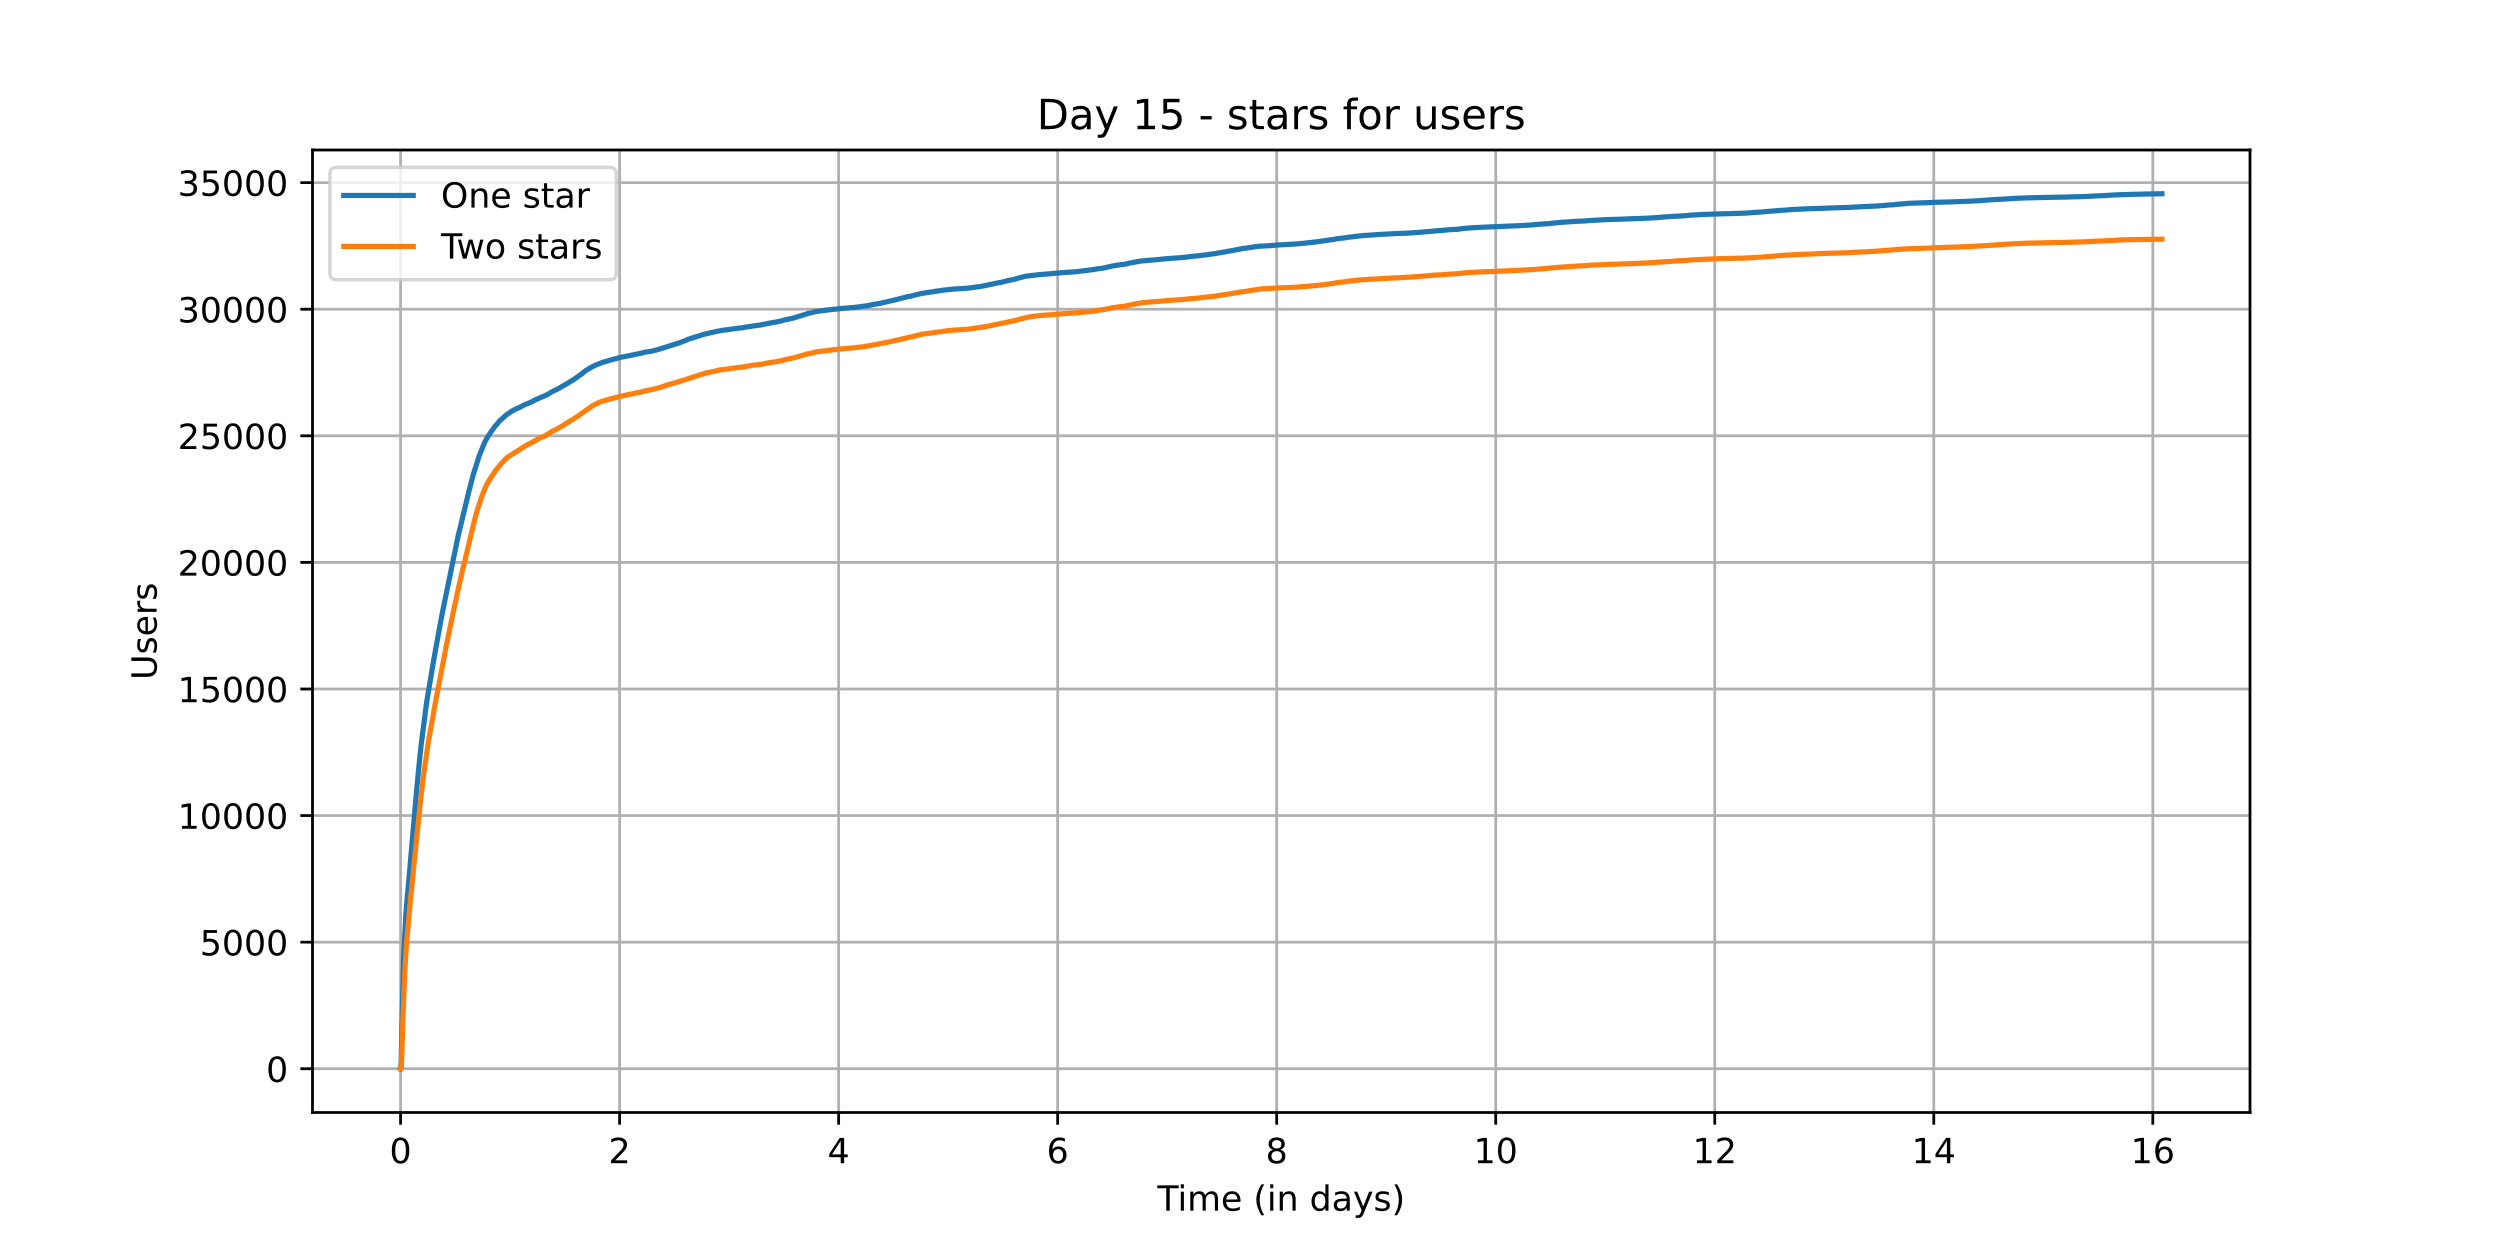 <?xml version="1.0" encoding="utf-8" standalone="no"?>
<!DOCTYPE svg PUBLIC "-//W3C//DTD SVG 1.1//EN"
  "http://www.w3.org/Graphics/SVG/1.1/DTD/svg11.dtd">
<!-- Created with matplotlib (https://matplotlib.org/) -->
<svg height="360pt" version="1.1" viewBox="0 0 720 360" width="720pt" xmlns="http://www.w3.org/2000/svg" xmlns:xlink="http://www.w3.org/1999/xlink">
 <defs>
  <style type="text/css">*{stroke-linecap:butt;stroke-linejoin:round;}</style>
 </defs>
 <g id="figure_1">
  <g id="patch_1">
   <path d="M 0 360 
L 720 360 
L 720 0 
L 0 0 
z
" style="fill:#ffffff;"/>
  </g>
  <g id="axes_1">
   <g id="patch_2">
    <path d="M 90 320.4 
L 648 320.4 
L 648 43.2 
L 90 43.2 
z
" style="fill:#ffffff;"/>
   </g>
   <g id="matplotlib.axis_1">
    <g id="xtick_1">
     <g id="line2d_1">
      <path clip-path="url(#pa267a699c6)" d="M 115.364 320.4 
L 115.364 43.2 
" style="fill:none;stroke:#b0b0b0;stroke-linecap:square;stroke-width:0.8;"/>
     </g>
     <g id="line2d_2">
      <defs>
       <path d="M 0 0 
L 0 3.5 
" id="m56344d5c5c" style="stroke:#000000;stroke-width:0.8;"/>
      </defs>
      <g>
       <use style="stroke:#000000;stroke-width:0.8;" x="115.364" xlink:href="#m56344d5c5c" y="320.4"/>
      </g>
     </g>
     <g id="text_1">
      <!-- 0 -->
      <g transform="translate(112.182 334.998)scale(0.1 -0.1)">
       <defs>
        <path d="M 31.781 66.406 
Q 24.172 66.406 20.328 58.906 
Q 16.5 51.422 16.5 36.375 
Q 16.5 21.391 20.328 13.891 
Q 24.172 6.391 31.781 6.391 
Q 39.453 6.391 43.281 13.891 
Q 47.125 21.391 47.125 36.375 
Q 47.125 51.422 43.281 58.906 
Q 39.453 66.406 31.781 66.406 
z
M 31.781 74.219 
Q 44.047 74.219 50.516 64.516 
Q 56.984 54.828 56.984 36.375 
Q 56.984 17.969 50.516 8.266 
Q 44.047 -1.422 31.781 -1.422 
Q 19.531 -1.422 13.062 8.266 
Q 6.594 17.969 6.594 36.375 
Q 6.594 54.828 13.062 64.516 
Q 19.531 74.219 31.781 74.219 
z
" id="DejaVuSans-48"/>
       </defs>
       <use xlink:href="#DejaVuSans-48"/>
      </g>
     </g>
    </g>
    <g id="xtick_2">
     <g id="line2d_3">
      <path clip-path="url(#pa267a699c6)" d="M 178.445 320.4 
L 178.445 43.2 
" style="fill:none;stroke:#b0b0b0;stroke-linecap:square;stroke-width:0.8;"/>
     </g>
     <g id="line2d_4">
      <g>
       <use style="stroke:#000000;stroke-width:0.8;" x="178.445" xlink:href="#m56344d5c5c" y="320.4"/>
      </g>
     </g>
     <g id="text_2">
      <!-- 2 -->
      <g transform="translate(175.263 334.998)scale(0.1 -0.1)">
       <defs>
        <path d="M 19.188 8.297 
L 53.609 8.297 
L 53.609 0 
L 7.328 0 
L 7.328 8.297 
Q 12.938 14.109 22.625 23.891 
Q 32.328 33.688 34.812 36.531 
Q 39.547 41.844 41.422 45.531 
Q 43.312 49.219 43.312 52.781 
Q 43.312 58.594 39.234 62.25 
Q 35.156 65.922 28.609 65.922 
Q 23.969 65.922 18.812 64.312 
Q 13.672 62.703 7.812 59.422 
L 7.812 69.391 
Q 13.766 71.781 18.938 73 
Q 24.125 74.219 28.422 74.219 
Q 39.75 74.219 46.484 68.547 
Q 53.219 62.891 53.219 53.422 
Q 53.219 48.922 51.531 44.891 
Q 49.859 40.875 45.406 35.406 
Q 44.188 33.984 37.641 27.219 
Q 31.109 20.453 19.188 8.297 
z
" id="DejaVuSans-50"/>
       </defs>
       <use xlink:href="#DejaVuSans-50"/>
      </g>
     </g>
    </g>
    <g id="xtick_3">
     <g id="line2d_5">
      <path clip-path="url(#pa267a699c6)" d="M 241.526 320.4 
L 241.526 43.2 
" style="fill:none;stroke:#b0b0b0;stroke-linecap:square;stroke-width:0.8;"/>
     </g>
     <g id="line2d_6">
      <g>
       <use style="stroke:#000000;stroke-width:0.8;" x="241.526" xlink:href="#m56344d5c5c" y="320.4"/>
      </g>
     </g>
     <g id="text_3">
      <!-- 4 -->
      <g transform="translate(238.344 334.998)scale(0.1 -0.1)">
       <defs>
        <path d="M 37.797 64.312 
L 12.891 25.391 
L 37.797 25.391 
z
M 35.203 72.906 
L 47.609 72.906 
L 47.609 25.391 
L 58.016 25.391 
L 58.016 17.188 
L 47.609 17.188 
L 47.609 0 
L 37.797 0 
L 37.797 17.188 
L 4.891 17.188 
L 4.891 26.703 
z
" id="DejaVuSans-52"/>
       </defs>
       <use xlink:href="#DejaVuSans-52"/>
      </g>
     </g>
    </g>
    <g id="xtick_4">
     <g id="line2d_7">
      <path clip-path="url(#pa267a699c6)" d="M 304.607 320.4 
L 304.607 43.2 
" style="fill:none;stroke:#b0b0b0;stroke-linecap:square;stroke-width:0.8;"/>
     </g>
     <g id="line2d_8">
      <g>
       <use style="stroke:#000000;stroke-width:0.8;" x="304.607" xlink:href="#m56344d5c5c" y="320.4"/>
      </g>
     </g>
     <g id="text_4">
      <!-- 6 -->
      <g transform="translate(301.425 334.998)scale(0.1 -0.1)">
       <defs>
        <path d="M 33.016 40.375 
Q 26.375 40.375 22.484 35.828 
Q 18.609 31.297 18.609 23.391 
Q 18.609 15.531 22.484 10.953 
Q 26.375 6.391 33.016 6.391 
Q 39.656 6.391 43.531 10.953 
Q 47.406 15.531 47.406 23.391 
Q 47.406 31.297 43.531 35.828 
Q 39.656 40.375 33.016 40.375 
z
M 52.594 71.297 
L 52.594 62.312 
Q 48.875 64.062 45.094 64.984 
Q 41.312 65.922 37.594 65.922 
Q 27.828 65.922 22.672 59.328 
Q 17.531 52.734 16.797 39.406 
Q 19.672 43.656 24.016 45.922 
Q 28.375 48.188 33.594 48.188 
Q 44.578 48.188 50.953 41.516 
Q 57.328 34.859 57.328 23.391 
Q 57.328 12.156 50.688 5.359 
Q 44.047 -1.422 33.016 -1.422 
Q 20.359 -1.422 13.672 8.266 
Q 6.984 17.969 6.984 36.375 
Q 6.984 53.656 15.188 63.938 
Q 23.391 74.219 37.203 74.219 
Q 40.922 74.219 44.703 73.484 
Q 48.484 72.75 52.594 71.297 
z
" id="DejaVuSans-54"/>
       </defs>
       <use xlink:href="#DejaVuSans-54"/>
      </g>
     </g>
    </g>
    <g id="xtick_5">
     <g id="line2d_9">
      <path clip-path="url(#pa267a699c6)" d="M 367.687 320.4 
L 367.687 43.2 
" style="fill:none;stroke:#b0b0b0;stroke-linecap:square;stroke-width:0.8;"/>
     </g>
     <g id="line2d_10">
      <g>
       <use style="stroke:#000000;stroke-width:0.8;" x="367.687" xlink:href="#m56344d5c5c" y="320.4"/>
      </g>
     </g>
     <g id="text_5">
      <!-- 8 -->
      <g transform="translate(364.506 334.998)scale(0.1 -0.1)">
       <defs>
        <path d="M 31.781 34.625 
Q 24.75 34.625 20.719 30.859 
Q 16.703 27.094 16.703 20.516 
Q 16.703 13.922 20.719 10.156 
Q 24.75 6.391 31.781 6.391 
Q 38.812 6.391 42.859 10.172 
Q 46.922 13.969 46.922 20.516 
Q 46.922 27.094 42.891 30.859 
Q 38.875 34.625 31.781 34.625 
z
M 21.922 38.812 
Q 15.578 40.375 12.031 44.719 
Q 8.5 49.078 8.5 55.328 
Q 8.5 64.062 14.719 69.141 
Q 20.953 74.219 31.781 74.219 
Q 42.672 74.219 48.875 69.141 
Q 55.078 64.062 55.078 55.328 
Q 55.078 49.078 51.531 44.719 
Q 48 40.375 41.703 38.812 
Q 48.828 37.156 52.797 32.312 
Q 56.781 27.484 56.781 20.516 
Q 56.781 9.906 50.312 4.234 
Q 43.844 -1.422 31.781 -1.422 
Q 19.734 -1.422 13.25 4.234 
Q 6.781 9.906 6.781 20.516 
Q 6.781 27.484 10.781 32.312 
Q 14.797 37.156 21.922 38.812 
z
M 18.312 54.391 
Q 18.312 48.734 21.844 45.562 
Q 25.391 42.391 31.781 42.391 
Q 38.141 42.391 41.719 45.562 
Q 45.312 48.734 45.312 54.391 
Q 45.312 60.062 41.719 63.234 
Q 38.141 66.406 31.781 66.406 
Q 25.391 66.406 21.844 63.234 
Q 18.312 60.062 18.312 54.391 
z
" id="DejaVuSans-56"/>
       </defs>
       <use xlink:href="#DejaVuSans-56"/>
      </g>
     </g>
    </g>
    <g id="xtick_6">
     <g id="line2d_11">
      <path clip-path="url(#pa267a699c6)" d="M 430.768 320.4 
L 430.768 43.2 
" style="fill:none;stroke:#b0b0b0;stroke-linecap:square;stroke-width:0.8;"/>
     </g>
     <g id="line2d_12">
      <g>
       <use style="stroke:#000000;stroke-width:0.8;" x="430.768" xlink:href="#m56344d5c5c" y="320.4"/>
      </g>
     </g>
     <g id="text_6">
      <!-- 10 -->
      <g transform="translate(424.406 334.998)scale(0.1 -0.1)">
       <defs>
        <path d="M 12.406 8.297 
L 28.516 8.297 
L 28.516 63.922 
L 10.984 60.406 
L 10.984 69.391 
L 28.422 72.906 
L 38.281 72.906 
L 38.281 8.297 
L 54.391 8.297 
L 54.391 0 
L 12.406 0 
z
" id="DejaVuSans-49"/>
       </defs>
       <use xlink:href="#DejaVuSans-49"/>
       <use x="63.623" xlink:href="#DejaVuSans-48"/>
      </g>
     </g>
    </g>
    <g id="xtick_7">
     <g id="line2d_13">
      <path clip-path="url(#pa267a699c6)" d="M 493.849 320.4 
L 493.849 43.2 
" style="fill:none;stroke:#b0b0b0;stroke-linecap:square;stroke-width:0.8;"/>
     </g>
     <g id="line2d_14">
      <g>
       <use style="stroke:#000000;stroke-width:0.8;" x="493.849" xlink:href="#m56344d5c5c" y="320.4"/>
      </g>
     </g>
     <g id="text_7">
      <!-- 12 -->
      <g transform="translate(487.487 334.998)scale(0.1 -0.1)">
       <use xlink:href="#DejaVuSans-49"/>
       <use x="63.623" xlink:href="#DejaVuSans-50"/>
      </g>
     </g>
    </g>
    <g id="xtick_8">
     <g id="line2d_15">
      <path clip-path="url(#pa267a699c6)" d="M 556.93 320.4 
L 556.93 43.2 
" style="fill:none;stroke:#b0b0b0;stroke-linecap:square;stroke-width:0.8;"/>
     </g>
     <g id="line2d_16">
      <g>
       <use style="stroke:#000000;stroke-width:0.8;" x="556.93" xlink:href="#m56344d5c5c" y="320.4"/>
      </g>
     </g>
     <g id="text_8">
      <!-- 14 -->
      <g transform="translate(550.568 334.998)scale(0.1 -0.1)">
       <use xlink:href="#DejaVuSans-49"/>
       <use x="63.623" xlink:href="#DejaVuSans-52"/>
      </g>
     </g>
    </g>
    <g id="xtick_9">
     <g id="line2d_17">
      <path clip-path="url(#pa267a699c6)" d="M 620.011 320.4 
L 620.011 43.2 
" style="fill:none;stroke:#b0b0b0;stroke-linecap:square;stroke-width:0.8;"/>
     </g>
     <g id="line2d_18">
      <g>
       <use style="stroke:#000000;stroke-width:0.8;" x="620.011" xlink:href="#m56344d5c5c" y="320.4"/>
      </g>
     </g>
     <g id="text_9">
      <!-- 16 -->
      <g transform="translate(613.649 334.998)scale(0.1 -0.1)">
       <use xlink:href="#DejaVuSans-49"/>
       <use x="63.623" xlink:href="#DejaVuSans-54"/>
      </g>
     </g>
    </g>
    <g id="text_10">
     <!-- Time (in days) -->
     <g transform="translate(333.327 348.677)scale(0.1 -0.1)">
      <defs>
       <path d="M -0.297 72.906 
L 61.375 72.906 
L 61.375 64.594 
L 35.5 64.594 
L 35.5 0 
L 25.594 0 
L 25.594 64.594 
L -0.297 64.594 
z
" id="DejaVuSans-84"/>
       <path d="M 9.422 54.688 
L 18.406 54.688 
L 18.406 0 
L 9.422 0 
z
M 9.422 75.984 
L 18.406 75.984 
L 18.406 64.594 
L 9.422 64.594 
z
" id="DejaVuSans-105"/>
       <path d="M 52 44.188 
Q 55.375 50.25 60.062 53.125 
Q 64.75 56 71.094 56 
Q 79.641 56 84.281 50.016 
Q 88.922 44.047 88.922 33.016 
L 88.922 0 
L 79.891 0 
L 79.891 32.719 
Q 79.891 40.578 77.094 44.375 
Q 74.312 48.188 68.609 48.188 
Q 61.625 48.188 57.562 43.547 
Q 53.516 38.922 53.516 30.906 
L 53.516 0 
L 44.484 0 
L 44.484 32.719 
Q 44.484 40.625 41.703 44.406 
Q 38.922 48.188 33.109 48.188 
Q 26.219 48.188 22.156 43.531 
Q 18.109 38.875 18.109 30.906 
L 18.109 0 
L 9.078 0 
L 9.078 54.688 
L 18.109 54.688 
L 18.109 46.188 
Q 21.188 51.219 25.484 53.609 
Q 29.781 56 35.688 56 
Q 41.656 56 45.828 52.969 
Q 50 49.953 52 44.188 
z
" id="DejaVuSans-109"/>
       <path d="M 56.203 29.594 
L 56.203 25.203 
L 14.891 25.203 
Q 15.484 15.922 20.484 11.062 
Q 25.484 6.203 34.422 6.203 
Q 39.594 6.203 44.453 7.469 
Q 49.312 8.734 54.109 11.281 
L 54.109 2.781 
Q 49.266 0.734 44.188 -0.344 
Q 39.109 -1.422 33.891 -1.422 
Q 20.797 -1.422 13.156 6.188 
Q 5.516 13.812 5.516 26.812 
Q 5.516 40.234 12.766 48.109 
Q 20.016 56 32.328 56 
Q 43.359 56 49.781 48.891 
Q 56.203 41.797 56.203 29.594 
z
M 47.219 32.234 
Q 47.125 39.594 43.094 43.984 
Q 39.062 48.391 32.422 48.391 
Q 24.906 48.391 20.391 44.141 
Q 15.875 39.891 15.188 32.172 
z
" id="DejaVuSans-101"/>
       <path id="DejaVuSans-32"/>
       <path d="M 31 75.875 
Q 24.469 64.656 21.281 53.656 
Q 18.109 42.672 18.109 31.391 
Q 18.109 20.125 21.312 9.062 
Q 24.516 -2 31 -13.188 
L 23.188 -13.188 
Q 15.875 -1.703 12.234 9.375 
Q 8.594 20.453 8.594 31.391 
Q 8.594 42.281 12.203 53.312 
Q 15.828 64.359 23.188 75.875 
z
" id="DejaVuSans-40"/>
       <path d="M 54.891 33.016 
L 54.891 0 
L 45.906 0 
L 45.906 32.719 
Q 45.906 40.484 42.875 44.328 
Q 39.844 48.188 33.797 48.188 
Q 26.516 48.188 22.312 43.547 
Q 18.109 38.922 18.109 30.906 
L 18.109 0 
L 9.078 0 
L 9.078 54.688 
L 18.109 54.688 
L 18.109 46.188 
Q 21.344 51.125 25.703 53.562 
Q 30.078 56 35.797 56 
Q 45.219 56 50.047 50.172 
Q 54.891 44.344 54.891 33.016 
z
" id="DejaVuSans-110"/>
       <path d="M 45.406 46.391 
L 45.406 75.984 
L 54.391 75.984 
L 54.391 0 
L 45.406 0 
L 45.406 8.203 
Q 42.578 3.328 38.25 0.953 
Q 33.938 -1.422 27.875 -1.422 
Q 17.969 -1.422 11.734 6.484 
Q 5.516 14.406 5.516 27.297 
Q 5.516 40.188 11.734 48.094 
Q 17.969 56 27.875 56 
Q 33.938 56 38.25 53.625 
Q 42.578 51.266 45.406 46.391 
z
M 14.797 27.297 
Q 14.797 17.391 18.875 11.75 
Q 22.953 6.109 30.078 6.109 
Q 37.203 6.109 41.297 11.75 
Q 45.406 17.391 45.406 27.297 
Q 45.406 37.203 41.297 42.844 
Q 37.203 48.484 30.078 48.484 
Q 22.953 48.484 18.875 42.844 
Q 14.797 37.203 14.797 27.297 
z
" id="DejaVuSans-100"/>
       <path d="M 34.281 27.484 
Q 23.391 27.484 19.188 25 
Q 14.984 22.516 14.984 16.5 
Q 14.984 11.719 18.141 8.906 
Q 21.297 6.109 26.703 6.109 
Q 34.188 6.109 38.703 11.406 
Q 43.219 16.703 43.219 25.484 
L 43.219 27.484 
z
M 52.203 31.203 
L 52.203 0 
L 43.219 0 
L 43.219 8.297 
Q 40.141 3.328 35.547 0.953 
Q 30.953 -1.422 24.312 -1.422 
Q 15.922 -1.422 10.953 3.297 
Q 6 8.016 6 15.922 
Q 6 25.141 12.172 29.828 
Q 18.359 34.516 30.609 34.516 
L 43.219 34.516 
L 43.219 35.406 
Q 43.219 41.609 39.141 45 
Q 35.062 48.391 27.688 48.391 
Q 23 48.391 18.547 47.266 
Q 14.109 46.141 10.016 43.891 
L 10.016 52.203 
Q 14.938 54.109 19.578 55.047 
Q 24.219 56 28.609 56 
Q 40.484 56 46.344 49.844 
Q 52.203 43.703 52.203 31.203 
z
" id="DejaVuSans-97"/>
       <path d="M 32.172 -5.078 
Q 28.375 -14.844 24.75 -17.812 
Q 21.141 -20.797 15.094 -20.797 
L 7.906 -20.797 
L 7.906 -13.281 
L 13.188 -13.281 
Q 16.891 -13.281 18.938 -11.516 
Q 21 -9.766 23.484 -3.219 
L 25.094 0.875 
L 2.984 54.688 
L 12.5 54.688 
L 29.594 11.922 
L 46.688 54.688 
L 56.203 54.688 
z
" id="DejaVuSans-121"/>
       <path d="M 44.281 53.078 
L 44.281 44.578 
Q 40.484 46.531 36.375 47.5 
Q 32.281 48.484 27.875 48.484 
Q 21.188 48.484 17.844 46.438 
Q 14.5 44.391 14.5 40.281 
Q 14.5 37.156 16.891 35.375 
Q 19.281 33.594 26.516 31.984 
L 29.594 31.297 
Q 39.156 29.25 43.188 25.516 
Q 47.219 21.781 47.219 15.094 
Q 47.219 7.469 41.188 3.016 
Q 35.156 -1.422 24.609 -1.422 
Q 20.219 -1.422 15.453 -0.562 
Q 10.688 0.297 5.422 2 
L 5.422 11.281 
Q 10.406 8.688 15.234 7.391 
Q 20.062 6.109 24.812 6.109 
Q 31.156 6.109 34.562 8.281 
Q 37.984 10.453 37.984 14.406 
Q 37.984 18.062 35.516 20.016 
Q 33.062 21.969 24.703 23.781 
L 21.578 24.516 
Q 13.234 26.266 9.516 29.906 
Q 5.812 33.547 5.812 39.891 
Q 5.812 47.609 11.281 51.797 
Q 16.75 56 26.812 56 
Q 31.781 56 36.172 55.266 
Q 40.578 54.547 44.281 53.078 
z
" id="DejaVuSans-115"/>
       <path d="M 8.016 75.875 
L 15.828 75.875 
Q 23.141 64.359 26.781 53.312 
Q 30.422 42.281 30.422 31.391 
Q 30.422 20.453 26.781 9.375 
Q 23.141 -1.703 15.828 -13.188 
L 8.016 -13.188 
Q 14.5 -2 17.703 9.062 
Q 20.906 20.125 20.906 31.391 
Q 20.906 42.672 17.703 53.656 
Q 14.5 64.656 8.016 75.875 
z
" id="DejaVuSans-41"/>
      </defs>
      <use xlink:href="#DejaVuSans-84"/>
      <use x="57.959" xlink:href="#DejaVuSans-105"/>
      <use x="85.742" xlink:href="#DejaVuSans-109"/>
      <use x="183.154" xlink:href="#DejaVuSans-101"/>
      <use x="244.678" xlink:href="#DejaVuSans-32"/>
      <use x="276.465" xlink:href="#DejaVuSans-40"/>
      <use x="315.479" xlink:href="#DejaVuSans-105"/>
      <use x="343.262" xlink:href="#DejaVuSans-110"/>
      <use x="406.641" xlink:href="#DejaVuSans-32"/>
      <use x="438.428" xlink:href="#DejaVuSans-100"/>
      <use x="501.904" xlink:href="#DejaVuSans-97"/>
      <use x="563.184" xlink:href="#DejaVuSans-121"/>
      <use x="622.363" xlink:href="#DejaVuSans-115"/>
      <use x="674.463" xlink:href="#DejaVuSans-41"/>
     </g>
    </g>
   </g>
   <g id="matplotlib.axis_2">
    <g id="ytick_1">
     <g id="line2d_19">
      <path clip-path="url(#pa267a699c6)" d="M 90 307.8 
L 648 307.8 
" style="fill:none;stroke:#b0b0b0;stroke-linecap:square;stroke-width:0.8;"/>
     </g>
     <g id="line2d_20">
      <defs>
       <path d="M 0 0 
L -3.5 0 
" id="md9e748cb4a" style="stroke:#000000;stroke-width:0.8;"/>
      </defs>
      <g>
       <use style="stroke:#000000;stroke-width:0.8;" x="90" xlink:href="#md9e748cb4a" y="307.8"/>
      </g>
     </g>
     <g id="text_11">
      <!-- 0 -->
      <g transform="translate(76.638 311.599)scale(0.1 -0.1)">
       <use xlink:href="#DejaVuSans-48"/>
      </g>
     </g>
    </g>
    <g id="ytick_2">
     <g id="line2d_21">
      <path clip-path="url(#pa267a699c6)" d="M 90 271.343 
L 648 271.343 
" style="fill:none;stroke:#b0b0b0;stroke-linecap:square;stroke-width:0.8;"/>
     </g>
     <g id="line2d_22">
      <g>
       <use style="stroke:#000000;stroke-width:0.8;" x="90" xlink:href="#md9e748cb4a" y="271.343"/>
      </g>
     </g>
     <g id="text_12">
      <!-- 5000 -->
      <g transform="translate(57.55 275.142)scale(0.1 -0.1)">
       <defs>
        <path d="M 10.797 72.906 
L 49.516 72.906 
L 49.516 64.594 
L 19.828 64.594 
L 19.828 46.734 
Q 21.969 47.469 24.109 47.828 
Q 26.266 48.188 28.422 48.188 
Q 40.625 48.188 47.75 41.5 
Q 54.891 34.812 54.891 23.391 
Q 54.891 11.625 47.562 5.094 
Q 40.234 -1.422 26.906 -1.422 
Q 22.312 -1.422 17.547 -0.641 
Q 12.797 0.141 7.719 1.703 
L 7.719 11.625 
Q 12.109 9.234 16.797 8.062 
Q 21.484 6.891 26.703 6.891 
Q 35.156 6.891 40.078 11.328 
Q 45.016 15.766 45.016 23.391 
Q 45.016 31 40.078 35.438 
Q 35.156 39.891 26.703 39.891 
Q 22.75 39.891 18.812 39.016 
Q 14.891 38.141 10.797 36.281 
z
" id="DejaVuSans-53"/>
       </defs>
       <use xlink:href="#DejaVuSans-53"/>
       <use x="63.623" xlink:href="#DejaVuSans-48"/>
       <use x="127.246" xlink:href="#DejaVuSans-48"/>
       <use x="190.869" xlink:href="#DejaVuSans-48"/>
      </g>
     </g>
    </g>
    <g id="ytick_3">
     <g id="line2d_23">
      <path clip-path="url(#pa267a699c6)" d="M 90 234.885 
L 648 234.885 
" style="fill:none;stroke:#b0b0b0;stroke-linecap:square;stroke-width:0.8;"/>
     </g>
     <g id="line2d_24">
      <g>
       <use style="stroke:#000000;stroke-width:0.8;" x="90" xlink:href="#md9e748cb4a" y="234.885"/>
      </g>
     </g>
     <g id="text_13">
      <!-- 10000 -->
      <g transform="translate(51.188 238.685)scale(0.1 -0.1)">
       <use xlink:href="#DejaVuSans-49"/>
       <use x="63.623" xlink:href="#DejaVuSans-48"/>
       <use x="127.246" xlink:href="#DejaVuSans-48"/>
       <use x="190.869" xlink:href="#DejaVuSans-48"/>
       <use x="254.492" xlink:href="#DejaVuSans-48"/>
      </g>
     </g>
    </g>
    <g id="ytick_4">
     <g id="line2d_25">
      <path clip-path="url(#pa267a699c6)" d="M 90 198.428 
L 648 198.428 
" style="fill:none;stroke:#b0b0b0;stroke-linecap:square;stroke-width:0.8;"/>
     </g>
     <g id="line2d_26">
      <g>
       <use style="stroke:#000000;stroke-width:0.8;" x="90" xlink:href="#md9e748cb4a" y="198.428"/>
      </g>
     </g>
     <g id="text_14">
      <!-- 15000 -->
      <g transform="translate(51.188 202.227)scale(0.1 -0.1)">
       <use xlink:href="#DejaVuSans-49"/>
       <use x="63.623" xlink:href="#DejaVuSans-53"/>
       <use x="127.246" xlink:href="#DejaVuSans-48"/>
       <use x="190.869" xlink:href="#DejaVuSans-48"/>
       <use x="254.492" xlink:href="#DejaVuSans-48"/>
      </g>
     </g>
    </g>
    <g id="ytick_5">
     <g id="line2d_27">
      <path clip-path="url(#pa267a699c6)" d="M 90 161.971 
L 648 161.971 
" style="fill:none;stroke:#b0b0b0;stroke-linecap:square;stroke-width:0.8;"/>
     </g>
     <g id="line2d_28">
      <g>
       <use style="stroke:#000000;stroke-width:0.8;" x="90" xlink:href="#md9e748cb4a" y="161.971"/>
      </g>
     </g>
     <g id="text_15">
      <!-- 20000 -->
      <g transform="translate(51.188 165.77)scale(0.1 -0.1)">
       <use xlink:href="#DejaVuSans-50"/>
       <use x="63.623" xlink:href="#DejaVuSans-48"/>
       <use x="127.246" xlink:href="#DejaVuSans-48"/>
       <use x="190.869" xlink:href="#DejaVuSans-48"/>
       <use x="254.492" xlink:href="#DejaVuSans-48"/>
      </g>
     </g>
    </g>
    <g id="ytick_6">
     <g id="line2d_29">
      <path clip-path="url(#pa267a699c6)" d="M 90 125.514 
L 648 125.514 
" style="fill:none;stroke:#b0b0b0;stroke-linecap:square;stroke-width:0.8;"/>
     </g>
     <g id="line2d_30">
      <g>
       <use style="stroke:#000000;stroke-width:0.8;" x="90" xlink:href="#md9e748cb4a" y="125.514"/>
      </g>
     </g>
     <g id="text_16">
      <!-- 25000 -->
      <g transform="translate(51.188 129.313)scale(0.1 -0.1)">
       <use xlink:href="#DejaVuSans-50"/>
       <use x="63.623" xlink:href="#DejaVuSans-53"/>
       <use x="127.246" xlink:href="#DejaVuSans-48"/>
       <use x="190.869" xlink:href="#DejaVuSans-48"/>
       <use x="254.492" xlink:href="#DejaVuSans-48"/>
      </g>
     </g>
    </g>
    <g id="ytick_7">
     <g id="line2d_31">
      <path clip-path="url(#pa267a699c6)" d="M 90 89.056 
L 648 89.056 
" style="fill:none;stroke:#b0b0b0;stroke-linecap:square;stroke-width:0.8;"/>
     </g>
     <g id="line2d_32">
      <g>
       <use style="stroke:#000000;stroke-width:0.8;" x="90" xlink:href="#md9e748cb4a" y="89.056"/>
      </g>
     </g>
     <g id="text_17">
      <!-- 30000 -->
      <g transform="translate(51.188 92.856)scale(0.1 -0.1)">
       <defs>
        <path d="M 40.578 39.312 
Q 47.656 37.797 51.625 33 
Q 55.609 28.219 55.609 21.188 
Q 55.609 10.406 48.188 4.484 
Q 40.766 -1.422 27.094 -1.422 
Q 22.516 -1.422 17.656 -0.516 
Q 12.797 0.391 7.625 2.203 
L 7.625 11.719 
Q 11.719 9.328 16.594 8.109 
Q 21.484 6.891 26.812 6.891 
Q 36.078 6.891 40.938 10.547 
Q 45.797 14.203 45.797 21.188 
Q 45.797 27.641 41.281 31.266 
Q 36.766 34.906 28.719 34.906 
L 20.219 34.906 
L 20.219 43.016 
L 29.109 43.016 
Q 36.375 43.016 40.234 45.922 
Q 44.094 48.828 44.094 54.297 
Q 44.094 59.906 40.109 62.906 
Q 36.141 65.922 28.719 65.922 
Q 24.656 65.922 20.016 65.031 
Q 15.375 64.156 9.812 62.312 
L 9.812 71.094 
Q 15.438 72.656 20.344 73.438 
Q 25.25 74.219 29.594 74.219 
Q 40.828 74.219 47.359 69.109 
Q 53.906 64.016 53.906 55.328 
Q 53.906 49.266 50.438 45.094 
Q 46.969 40.922 40.578 39.312 
z
" id="DejaVuSans-51"/>
       </defs>
       <use xlink:href="#DejaVuSans-51"/>
       <use x="63.623" xlink:href="#DejaVuSans-48"/>
       <use x="127.246" xlink:href="#DejaVuSans-48"/>
       <use x="190.869" xlink:href="#DejaVuSans-48"/>
       <use x="254.492" xlink:href="#DejaVuSans-48"/>
      </g>
     </g>
    </g>
    <g id="ytick_8">
     <g id="line2d_33">
      <path clip-path="url(#pa267a699c6)" d="M 90 52.599 
L 648 52.599 
" style="fill:none;stroke:#b0b0b0;stroke-linecap:square;stroke-width:0.8;"/>
     </g>
     <g id="line2d_34">
      <g>
       <use style="stroke:#000000;stroke-width:0.8;" x="90" xlink:href="#md9e748cb4a" y="52.599"/>
      </g>
     </g>
     <g id="text_18">
      <!-- 35000 -->
      <g transform="translate(51.188 56.398)scale(0.1 -0.1)">
       <use xlink:href="#DejaVuSans-51"/>
       <use x="63.623" xlink:href="#DejaVuSans-53"/>
       <use x="127.246" xlink:href="#DejaVuSans-48"/>
       <use x="190.869" xlink:href="#DejaVuSans-48"/>
       <use x="254.492" xlink:href="#DejaVuSans-48"/>
      </g>
     </g>
    </g>
    <g id="text_19">
     <!-- Users -->
     <g transform="translate(45.108 195.801)rotate(-90)scale(0.1 -0.1)">
      <defs>
       <path d="M 8.688 72.906 
L 18.609 72.906 
L 18.609 28.609 
Q 18.609 16.891 22.844 11.734 
Q 27.094 6.594 36.625 6.594 
Q 46.094 6.594 50.344 11.734 
Q 54.594 16.891 54.594 28.609 
L 54.594 72.906 
L 64.5 72.906 
L 64.5 27.391 
Q 64.5 13.141 57.438 5.859 
Q 50.391 -1.422 36.625 -1.422 
Q 22.797 -1.422 15.734 5.859 
Q 8.688 13.141 8.688 27.391 
z
" id="DejaVuSans-85"/>
       <path d="M 41.109 46.297 
Q 39.594 47.172 37.812 47.578 
Q 36.031 48 33.891 48 
Q 26.266 48 22.188 43.047 
Q 18.109 38.094 18.109 28.812 
L 18.109 0 
L 9.078 0 
L 9.078 54.688 
L 18.109 54.688 
L 18.109 46.188 
Q 20.953 51.172 25.484 53.578 
Q 30.031 56 36.531 56 
Q 37.453 56 38.578 55.875 
Q 39.703 55.766 41.062 55.516 
z
" id="DejaVuSans-114"/>
      </defs>
      <use xlink:href="#DejaVuSans-85"/>
      <use x="73.193" xlink:href="#DejaVuSans-115"/>
      <use x="125.293" xlink:href="#DejaVuSans-101"/>
      <use x="186.816" xlink:href="#DejaVuSans-114"/>
      <use x="227.93" xlink:href="#DejaVuSans-115"/>
     </g>
    </g>
   </g>
   <g id="line2d_35">
    <path clip-path="url(#pa267a699c6)" d="M 115.364 307.8 
L 115.426 307.742 
L 115.513 306.553 
L 115.687 299.138 
L 116.23 276.046 
L 116.859 263.781 
L 117.25 258.845 
L 117.597 255.163 
L 119.968 227.915 
L 120.511 222.162 
L 121.011 217.145 
L 121.358 213.966 
L 122.877 202.212 
L 124.744 191.013 
L 125.677 185.814 
L 126.937 178.931 
L 127.088 178.121 
L 127.631 175.336 
L 132.037 153.892 
L 132.341 152.754 
L 132.602 151.639 
L 135.121 141.19 
L 135.229 140.796 
L 135.533 139.586 
L 135.989 137.873 
L 136.402 136.356 
L 138.03 131.223 
L 138.182 130.836 
L 139.529 127.548 
L 139.615 127.358 
L 140.006 126.6 
L 140.202 126.272 
L 140.636 125.535 
L 141.57 124.165 
L 141.939 123.647 
L 142.634 122.677 
L 142.786 122.568 
L 143.242 122.006 
L 143.372 121.868 
L 143.872 121.226 
L 143.98 121.088 
L 144.24 120.92 
L 145.782 119.527 
L 146.042 119.33 
L 146.476 119.046 
L 146.888 118.791 
L 147.475 118.361 
L 148.191 118.003 
L 148.343 117.894 
L 149.558 117.376 
L 150.47 116.888 
L 150.665 116.778 
L 151.338 116.45 
L 151.577 116.363 
L 151.881 116.253 
L 152.358 116.064 
L 153.292 115.656 
L 153.552 115.488 
L 153.726 115.378 
L 154.399 115.05 
L 154.681 114.941 
L 155.636 114.511 
L 156.157 114.292 
L 156.417 114.19 
L 156.656 114.095 
L 156.873 113.986 
L 157.416 113.752 
L 159.11 112.754 
L 159.827 112.404 
L 160.109 112.272 
L 160.738 111.959 
L 160.933 111.864 
L 161.346 111.631 
L 161.607 111.463 
L 163.039 110.624 
L 163.626 110.326 
L 163.887 110.143 
L 164.19 109.932 
L 164.429 109.779 
L 164.842 109.538 
L 165.167 109.363 
L 167.644 107.584 
L 168.425 106.935 
L 168.729 106.724 
L 168.947 106.6 
L 169.077 106.49 
L 169.424 106.271 
L 169.576 106.177 
L 169.793 106.104 
L 169.924 105.994 
L 170.271 105.783 
L 170.488 105.666 
L 171.313 105.236 
L 173.246 104.492 
L 173.419 104.405 
L 176.372 103.537 
L 176.871 103.428 
L 178.781 102.903 
L 179.367 102.801 
L 179.65 102.742 
L 180.475 102.575 
L 180.996 102.473 
L 181.278 102.414 
L 181.821 102.305 
L 182.864 102.072 
L 183.451 101.984 
L 183.603 101.948 
L 184.688 101.7 
L 185.187 101.59 
L 185.557 101.466 
L 186.164 101.357 
L 186.729 101.277 
L 187.532 101.182 
L 187.749 101.116 
L 189.095 100.781 
L 189.442 100.679 
L 189.746 100.606 
L 195.108 98.907 
L 195.498 98.812 
L 195.694 98.718 
L 197.822 97.901 
L 198.148 97.726 
L 202.883 96.238 
L 203.295 96.136 
L 203.534 96.107 
L 204.793 95.794 
L 205.357 95.692 
L 205.552 95.641 
L 205.987 95.538 
L 206.312 95.444 
L 207.007 95.334 
L 207.788 95.188 
L 208.396 95.079 
L 208.917 95.021 
L 209.807 94.911 
L 210.349 94.838 
L 211.065 94.729 
L 211.63 94.656 
L 212.52 94.547 
L 212.802 94.488 
L 213.974 94.386 
L 214.256 94.321 
L 214.69 94.211 
L 215.211 94.153 
L 216.014 94.044 
L 216.817 93.883 
L 217.75 93.781 
L 217.946 93.73 
L 218.945 93.621 
L 219.943 93.402 
L 220.486 93.3 
L 220.768 93.242 
L 221.311 93.132 
L 222.049 93.001 
L 222.657 92.892 
L 223.33 92.775 
L 223.894 92.673 
L 224.22 92.585 
L 224.719 92.483 
L 224.979 92.44 
L 225.283 92.33 
L 225.435 92.272 
L 225.934 92.162 
L 226.108 92.104 
L 226.694 91.995 
L 227.758 91.754 
L 228.323 91.645 
L 232.493 90.369 
L 232.775 90.259 
L 233.643 90.077 
L 234.013 89.968 
L 234.361 89.866 
L 234.817 89.764 
L 234.968 89.734 
L 235.251 89.676 
L 236.141 89.567 
L 236.727 89.487 
L 237.53 89.377 
L 238.052 89.319 
L 238.963 89.209 
L 239.441 89.158 
L 240.222 89.049 
L 240.613 89.027 
L 241.72 88.918 
L 242.263 88.852 
L 243.522 88.743 
L 243.978 88.706 
L 245.15 88.597 
L 245.519 88.582 
L 246.626 88.473 
L 247.169 88.4 
L 247.907 88.291 
L 248.428 88.225 
L 249.252 88.116 
L 249.752 88.065 
L 250.294 87.955 
L 251.467 87.678 
L 252.291 87.569 
L 253.051 87.43 
L 253.767 87.321 
L 254.158 87.19 
L 255.113 86.978 
L 255.656 86.869 
L 256.937 86.555 
L 257.393 86.446 
L 258.609 86.154 
L 259.021 86.045 
L 260.345 85.717 
L 260.736 85.607 
L 260.888 85.549 
L 261.192 85.476 
L 261.93 85.367 
L 262.907 85.148 
L 263.254 85.046 
L 263.579 84.951 
L 264.1 84.849 
L 264.491 84.718 
L 265.055 84.623 
L 265.294 84.521 
L 266.119 84.412 
L 266.879 84.266 
L 267.79 84.156 
L 268.311 84.091 
L 268.919 83.981 
L 269.635 83.858 
L 270.46 83.755 
L 270.699 83.719 
L 271.372 83.61 
L 271.611 83.573 
L 272.652 83.464 
L 273.173 83.405 
L 274.237 83.296 
L 274.715 83.245 
L 276.516 83.136 
L 276.907 83.121 
L 278.491 83.012 
L 278.969 82.961 
L 279.989 82.851 
L 280.64 82.742 
L 281.378 82.633 
L 281.856 82.582 
L 282.594 82.472 
L 283.419 82.304 
L 283.961 82.195 
L 285.025 81.954 
L 285.633 81.845 
L 286.653 81.612 
L 287.326 81.502 
L 287.651 81.408 
L 288.389 81.298 
L 289.714 80.963 
L 290.148 80.853 
L 291.168 80.627 
L 291.776 80.525 
L 292.102 80.431 
L 292.536 80.321 
L 294.533 79.76 
L 294.967 79.658 
L 295.249 79.599 
L 295.922 79.49 
L 296.769 79.381 
L 297.29 79.322 
L 298.332 79.213 
L 298.961 79.118 
L 300.285 79.009 
L 300.502 78.987 
L 302.087 78.877 
L 302.543 78.834 
L 303.628 78.724 
L 303.867 78.695 
L 305.364 78.593 
L 305.603 78.564 
L 306.797 78.455 
L 307.21 78.433 
L 309.076 78.323 
L 309.51 78.294 
L 310.552 78.185 
L 311.073 78.126 
L 311.639 78.017 
L 312.095 77.981 
L 313.115 77.871 
L 313.788 77.762 
L 314.722 77.652 
L 315.221 77.594 
L 315.698 77.485 
L 315.959 77.441 
L 316.48 77.375 
L 317.456 77.266 
L 318.346 77.084 
L 318.737 76.982 
L 319.041 76.909 
L 319.54 76.799 
L 320.473 76.595 
L 321.19 76.493 
L 321.385 76.435 
L 322.21 76.325 
L 322.861 76.216 
L 323.795 76.107 
L 324.316 76.041 
L 324.577 75.946 
L 324.772 75.895 
L 325.206 75.793 
L 325.489 75.735 
L 326.054 75.625 
L 326.727 75.509 
L 327.357 75.399 
L 328.16 75.239 
L 329.028 75.13 
L 329.441 75.108 
L 330.613 74.998 
L 331.091 74.955 
L 332.524 74.845 
L 332.741 74.823 
L 333.935 74.721 
L 334.217 74.663 
L 335.498 74.554 
L 336.062 74.481 
L 337.929 74.371 
L 338.168 74.342 
L 339.753 74.233 
L 340.23 74.182 
L 341.358 74.072 
L 341.879 74.014 
L 342.683 73.905 
L 343.269 73.824 
L 344.658 73.715 
L 345.135 73.664 
L 345.916 73.555 
L 346.481 73.482 
L 347.501 73.372 
L 348.065 73.299 
L 348.868 73.19 
L 349.476 73.103 
L 350.149 72.993 
L 350.887 72.855 
L 351.582 72.753 
L 351.864 72.687 
L 352.624 72.585 
L 352.863 72.548 
L 353.319 72.439 
L 354.1 72.293 
L 354.838 72.184 
L 355.859 71.958 
L 356.511 71.848 
L 357.27 71.703 
L 357.813 71.593 
L 358.052 71.557 
L 359.029 71.447 
L 359.789 71.309 
L 360.614 71.2 
L 361.374 71.061 
L 362.395 70.952 
L 362.937 70.886 
L 365.499 70.777 
L 365.977 70.726 
L 367.214 70.616 
L 367.67 70.572 
L 369.797 70.463 
L 370.231 70.434 
L 372.315 70.325 
L 372.684 70.31 
L 373.921 70.208 
L 374.181 70.164 
L 375.549 70.062 
L 375.788 70.026 
L 376.765 69.916 
L 377.286 69.851 
L 378.389 69.749 
L 378.671 69.69 
L 379.713 69.581 
L 380.32 69.486 
L 381.102 69.384 
L 381.362 69.34 
L 381.992 69.245 
L 382.86 69.136 
L 383.055 69.078 
L 384.032 68.968 
L 384.9 68.793 
L 385.53 68.684 
L 386.029 68.626 
L 387.202 68.524 
L 387.484 68.458 
L 388.092 68.349 
L 388.591 68.298 
L 389.633 68.188 
L 390.241 68.101 
L 391.284 67.991 
L 391.783 67.933 
L 392.695 67.824 
L 393.086 67.802 
L 394.889 67.692 
L 395.323 67.663 
L 396.865 67.554 
L 397.103 67.525 
L 399.404 67.415 
L 399.795 67.393 
L 401.705 67.284 
L 402.096 67.262 
L 405.048 67.16 
L 405.265 67.146 
L 406.958 67.036 
L 407.413 66.992 
L 409.172 66.89 
L 409.411 66.854 
L 410.626 66.744 
L 411.017 66.73 
L 411.993 66.628 
L 412.211 66.606 
L 413.578 66.497 
L 413.817 66.46 
L 415.488 66.351 
L 415.966 66.307 
L 416.942 66.198 
L 417.42 66.154 
L 419.461 66.044 
L 419.808 66.037 
L 420.438 65.928 
L 420.959 65.862 
L 421.936 65.753 
L 422.393 65.716 
L 423.978 65.607 
L 424.412 65.571 
L 426.518 65.468 
L 426.735 65.454 
L 429.405 65.345 
L 429.622 65.323 
L 432.292 65.213 
L 432.682 65.199 
L 435.222 65.089 
L 435.591 65.082 
L 437.936 64.973 
L 438.348 64.951 
L 440.258 64.841 
L 440.693 64.812 
L 442.017 64.703 
L 442.559 64.63 
L 444.122 64.521 
L 444.535 64.499 
L 446.249 64.397 
L 446.444 64.353 
L 447.53 64.244 
L 448.094 64.171 
L 449.223 64.061 
L 449.592 64.047 
L 451.026 63.937 
L 451.395 63.923 
L 452.936 63.813 
L 453.392 63.77 
L 455.954 63.66 
L 456.367 63.638 
L 457.539 63.536 
L 457.756 63.514 
L 459.862 63.405 
L 460.252 63.383 
L 462.097 63.274 
L 462.531 63.237 
L 466.916 63.128 
L 467.306 63.106 
L 469.803 62.997 
L 470.15 62.989 
L 473.536 62.88 
L 473.949 62.851 
L 476.032 62.741 
L 476.489 62.705 
L 478.16 62.596 
L 478.421 62.552 
L 479.984 62.443 
L 480.418 62.413 
L 481.894 62.304 
L 482.242 62.297 
L 484.477 62.187 
L 484.933 62.151 
L 486.127 62.041 
L 486.648 61.976 
L 488.753 61.866 
L 489.166 61.845 
L 491.271 61.735 
L 491.64 61.721 
L 495.135 61.611 
L 495.526 61.589 
L 499.715 61.48 
L 500.084 61.473 
L 502.712 61.363 
L 503.059 61.356 
L 504.427 61.247 
L 504.882 61.203 
L 506.706 61.094 
L 507.118 61.072 
L 508.377 60.97 
L 508.638 60.919 
L 510.114 60.809 
L 510.526 60.787 
L 511.785 60.678 
L 512.285 60.627 
L 514 60.518 
L 514.412 60.488 
L 515.585 60.379 
L 515.801 60.357 
L 518.211 60.248 
L 518.602 60.226 
L 521.12 60.117 
L 521.511 60.095 
L 525.266 59.985 
L 525.679 59.956 
L 529 59.847 
L 529.369 59.832 
L 532.691 59.723 
L 532.929 59.694 
L 535.382 59.584 
L 535.838 59.541 
L 538.227 59.431 
L 538.574 59.424 
L 540.961 59.314 
L 541.505 59.249 
L 543.025 59.139 
L 543.611 59.059 
L 545.566 58.957 
L 545.892 58.87 
L 547.455 58.76 
L 547.976 58.702 
L 549.17 58.593 
L 549.626 58.556 
L 552.709 58.447 
L 553.078 58.432 
L 556.421 58.323 
L 556.92 58.272 
L 561.305 58.162 
L 561.653 58.155 
L 564.453 58.046 
L 564.822 58.038 
L 567.536 57.929 
L 567.948 57.9 
L 570.184 57.791 
L 570.727 57.725 
L 572.55 57.616 
L 573.071 57.557 
L 574.938 57.448 
L 575.329 57.433 
L 577.348 57.324 
L 577.826 57.28 
L 579.65 57.171 
L 580.084 57.134 
L 583.059 57.025 
L 583.515 56.989 
L 588.616 56.879 
L 588.986 56.865 
L 595.238 56.755 
L 595.65 56.726 
L 599.927 56.617 
L 600.339 56.595 
L 602.641 56.485 
L 603.097 56.442 
L 606.114 56.332 
L 606.635 56.274 
L 608.698 56.165 
L 609.132 56.135 
L 612.26 56.026 
L 612.651 56.004 
L 617.514 55.895 
L 617.883 55.88 
L 622.636 55.8 
L 622.636 55.8 
" style="fill:none;stroke:#1f77b4;stroke-linecap:square;stroke-width:1.5;"/>
   </g>
   <g id="line2d_36">
    <path clip-path="url(#pa267a699c6)" d="M 115.364 307.8 
L 115.47 307.778 
L 115.578 306.947 
L 115.709 304.22 
L 116.078 292.466 
L 116.577 280.049 
L 117.098 271.423 
L 118.271 258.634 
L 118.837 253.26 
L 119.358 247.675 
L 121.162 230.197 
L 122.009 223.095 
L 122.53 219.493 
L 123.377 213.594 
L 123.832 211.101 
L 124.375 208.075 
L 124.614 206.791 
L 125.092 203.977 
L 125.243 203.189 
L 125.721 200.696 
L 128.651 185.376 
L 128.717 185.121 
L 129.042 183.444 
L 129.411 181.702 
L 129.802 179.879 
L 129.975 178.996 
L 130.583 176.124 
L 131.169 173.382 
L 131.299 172.791 
L 131.907 169.919 
L 132.71 166.448 
L 132.927 165.478 
L 133.166 164.428 
L 133.666 162.394 
L 136.054 152.397 
L 136.358 151.158 
L 136.662 149.889 
L 137.51 146.695 
L 138.074 145.106 
L 138.443 143.873 
L 138.66 143.195 
L 140.05 139.805 
L 141.005 138.135 
L 142.2 136.334 
L 142.46 135.911 
L 142.634 135.671 
L 144.523 133.323 
L 144.762 133.148 
L 145.087 132.79 
L 145.196 132.652 
L 145.499 132.353 
L 146.086 131.748 
L 146.411 131.522 
L 150.383 129.006 
L 150.644 128.809 
L 151.968 128.044 
L 152.792 127.657 
L 153.075 127.519 
L 153.27 127.409 
L 153.661 127.169 
L 154.637 126.636 
L 155.028 126.396 
L 155.332 126.243 
L 155.484 126.141 
L 155.961 125.951 
L 156.2 125.842 
L 156.721 125.623 
L 157.004 125.514 
L 157.503 125.164 
L 157.655 125.062 
L 158.328 124.741 
L 158.481 124.639 
L 158.698 124.398 
L 159.002 124.245 
L 159.74 123.888 
L 160.348 123.603 
L 160.717 123.363 
L 161.867 122.714 
L 162.301 122.466 
L 162.583 122.262 
L 162.757 122.152 
L 165.32 120.57 
L 165.45 120.475 
L 165.906 120.162 
L 166.123 120.052 
L 166.471 119.834 
L 167.123 119.338 
L 170.466 116.99 
L 170.77 116.764 
L 171.009 116.669 
L 171.66 116.341 
L 172.486 115.911 
L 172.725 115.801 
L 172.941 115.728 
L 176.068 114.802 
L 176.481 114.693 
L 177.457 114.474 
L 177.87 114.365 
L 179.259 114.015 
L 179.823 113.906 
L 181.147 113.577 
L 181.887 113.468 
L 182.169 113.403 
L 182.842 113.293 
L 183.256 113.14 
L 183.907 113.031 
L 184.58 112.914 
L 184.949 112.805 
L 186.381 112.433 
L 186.989 112.323 
L 187.489 112.265 
L 187.944 112.163 
L 188.248 112.083 
L 188.682 111.973 
L 190.289 111.543 
L 190.527 111.441 
L 190.961 111.281 
L 191.374 111.171 
L 191.591 111.062 
L 191.939 110.953 
L 192.242 110.843 
L 194.153 110.318 
L 194.565 110.216 
L 194.934 110.099 
L 203.577 107.336 
L 204.163 107.227 
L 204.836 107.11 
L 205.422 107.008 
L 205.748 106.913 
L 206.203 106.804 
L 206.399 106.76 
L 206.876 106.651 
L 207.202 106.556 
L 208.179 106.454 
L 208.461 106.395 
L 208.938 106.344 
L 209.893 106.242 
L 210.176 106.184 
L 210.718 106.075 
L 211.174 106.038 
L 212.042 105.936 
L 212.216 105.907 
L 212.802 105.819 
L 213.974 105.71 
L 214.3 105.623 
L 214.886 105.513 
L 215.472 105.433 
L 216.014 105.324 
L 216.774 105.178 
L 218.033 105.068 
L 218.554 105.01 
L 219.357 104.908 
L 219.618 104.864 
L 220.746 104.594 
L 221.55 104.485 
L 222.288 104.354 
L 222.982 104.244 
L 223.503 104.186 
L 224.111 104.077 
L 224.458 103.967 
L 225.11 103.865 
L 225.435 103.778 
L 225.847 103.683 
L 226.021 103.617 
L 227.237 103.326 
L 227.823 103.216 
L 228.627 103.056 
L 229.061 102.954 
L 229.474 102.808 
L 232.406 101.948 
L 233.101 101.846 
L 233.426 101.751 
L 234.013 101.641 
L 234.382 101.525 
L 234.795 101.415 
L 235.511 101.291 
L 236.206 101.182 
L 236.662 101.138 
L 237.791 101.029 
L 238.355 100.949 
L 239.202 100.847 
L 239.463 100.803 
L 240.244 100.693 
L 240.721 100.65 
L 241.546 100.54 
L 241.915 100.526 
L 243.218 100.416 
L 243.739 100.351 
L 245.063 100.249 
L 245.302 100.22 
L 246.474 100.11 
L 246.973 100.052 
L 247.928 99.942 
L 248.428 99.891 
L 249.1 99.782 
L 249.752 99.68 
L 250.316 99.571 
L 251.163 99.396 
L 251.836 99.286 
L 252.465 99.184 
L 252.921 99.075 
L 253.681 98.929 
L 254.202 98.82 
L 254.766 98.739 
L 255.33 98.637 
L 255.678 98.528 
L 256.416 98.419 
L 257.914 98.032 
L 258.587 97.923 
L 259.911 97.587 
L 260.367 97.478 
L 260.649 97.42 
L 261.539 97.23 
L 261.995 97.121 
L 262.255 97.07 
L 262.711 96.96 
L 263.862 96.69 
L 264.274 96.596 
L 264.513 96.501 
L 265.099 96.399 
L 265.381 96.26 
L 265.924 96.195 
L 266.9 96.085 
L 267.487 96.005 
L 268.355 95.903 
L 268.615 95.852 
L 269.18 95.743 
L 269.679 95.684 
L 270.634 95.575 
L 271.133 95.517 
L 271.697 95.407 
L 272.218 95.349 
L 272.978 95.239 
L 273.217 95.21 
L 274.454 95.101 
L 274.866 95.072 
L 276.581 94.962 
L 277.059 94.911 
L 278.709 94.809 
L 278.947 94.78 
L 279.902 94.671 
L 280.554 94.561 
L 281.204 94.452 
L 281.791 94.372 
L 282.507 94.277 
L 282.681 94.241 
L 283.571 94.131 
L 284.461 93.949 
L 284.917 93.84 
L 285.22 93.767 
L 285.828 93.672 
L 286.045 93.599 
L 286.805 93.46 
L 287.326 93.351 
L 288.238 93.161 
L 288.737 93.052 
L 289.475 92.921 
L 290.061 92.811 
L 290.43 92.695 
L 291.125 92.585 
L 291.45 92.498 
L 291.971 92.389 
L 293.187 92.097 
L 293.469 91.995 
L 293.817 91.893 
L 294.316 91.783 
L 295.684 91.433 
L 296.27 91.324 
L 296.574 91.244 
L 297.312 91.134 
L 297.811 91.076 
L 298.592 90.967 
L 299.091 90.908 
L 300.394 90.799 
L 300.568 90.77 
L 302.326 90.66 
L 302.716 90.639 
L 303.953 90.529 
L 304.366 90.507 
L 305.647 90.398 
L 306.19 90.332 
L 307.926 90.223 
L 308.425 90.172 
L 310.444 90.063 
L 310.965 90.004 
L 312.225 89.895 
L 312.464 89.866 
L 313.658 89.764 
L 313.875 89.742 
L 314.678 89.632 
L 315.199 89.574 
L 315.764 89.465 
L 316.393 89.363 
L 317.196 89.26 
L 317.456 89.217 
L 318.086 89.107 
L 318.954 88.932 
L 319.497 88.823 
L 319.779 88.757 
L 320.322 88.648 
L 320.582 88.604 
L 321.407 88.495 
L 321.928 88.429 
L 322.514 88.32 
L 322.992 88.276 
L 323.947 88.174 
L 324.229 88.108 
L 324.685 88.014 
L 324.881 87.963 
L 325.75 87.788 
L 326.206 87.686 
L 326.401 87.627 
L 327.183 87.525 
L 327.509 87.438 
L 328.073 87.328 
L 328.724 87.226 
L 329.767 87.117 
L 330.309 87.051 
L 331.677 86.942 
L 332.068 86.927 
L 333.523 86.818 
L 334.022 86.767 
L 335.238 86.657 
L 335.672 86.621 
L 337.039 86.512 
L 337.452 86.482 
L 339.079 86.373 
L 339.513 86.344 
L 340.816 86.235 
L 341.272 86.191 
L 342.314 86.081 
L 342.791 86.03 
L 344.158 85.921 
L 344.397 85.892 
L 345.613 85.79 
L 345.873 85.739 
L 346.806 85.629 
L 347.306 85.571 
L 348.499 85.462 
L 348.999 85.411 
L 349.976 85.301 
L 350.192 85.279 
L 350.692 85.17 
L 351.474 85.017 
L 352.298 84.907 
L 352.776 84.864 
L 353.406 84.754 
L 354.057 84.652 
L 354.752 84.55 
L 354.991 84.514 
L 355.512 84.404 
L 356.207 84.288 
L 356.814 84.186 
L 357.01 84.135 
L 357.9 84.025 
L 358.443 83.96 
L 359.051 83.858 
L 359.29 83.821 
L 359.898 83.719 
L 360.18 83.661 
L 360.875 83.566 
L 361.071 83.522 
L 361.83 83.413 
L 362.112 83.354 
L 362.634 83.296 
L 363.524 83.187 
L 363.741 83.172 
L 365.977 83.063 
L 366.389 83.041 
L 367.93 82.932 
L 368.321 82.917 
L 371.143 82.808 
L 371.512 82.793 
L 373.639 82.691 
L 373.856 82.669 
L 374.876 82.56 
L 375.245 82.545 
L 376.786 82.436 
L 377.025 82.407 
L 378.259 82.297 
L 378.78 82.239 
L 380.147 82.129 
L 380.603 82.086 
L 381.254 81.976 
L 381.84 81.889 
L 382.99 81.779 
L 383.294 81.707 
L 384.14 81.597 
L 385.182 81.364 
L 386.442 81.254 
L 386.833 81.233 
L 387.484 81.123 
L 388.2 80.992 
L 389.351 80.883 
L 389.829 80.832 
L 390.632 80.729 
L 390.872 80.7 
L 392.087 80.598 
L 392.304 80.584 
L 393.868 80.474 
L 394.302 80.438 
L 396.799 80.328 
L 397.342 80.263 
L 399.686 80.153 
L 400.164 80.102 
L 402.769 79.993 
L 403.138 79.986 
L 404.722 79.884 
L 404.961 79.855 
L 407.045 79.745 
L 407.5 79.701 
L 409.237 79.592 
L 409.714 79.541 
L 411.103 79.432 
L 411.581 79.388 
L 412.623 79.278 
L 413.057 79.249 
L 415.054 79.14 
L 415.488 79.103 
L 416.964 78.994 
L 417.398 78.958 
L 419.483 78.848 
L 419.7 78.826 
L 420.764 78.717 
L 421.242 78.666 
L 422.175 78.557 
L 422.61 78.52 
L 424.607 78.411 
L 425.063 78.374 
L 427.538 78.265 
L 427.908 78.25 
L 431.141 78.141 
L 431.576 78.105 
L 434.289 77.995 
L 434.766 77.951 
L 437.501 77.849 
L 437.719 77.835 
L 438.11 77.813 
L 440.367 77.704 
L 440.78 77.674 
L 442.299 77.565 
L 442.733 77.529 
L 444.252 77.419 
L 444.686 77.39 
L 445.663 77.281 
L 445.837 77.251 
L 447.139 77.142 
L 447.617 77.091 
L 449.006 76.982 
L 449.419 76.953 
L 451.112 76.843 
L 451.59 76.792 
L 453.609 76.683 
L 454.087 76.632 
L 456.388 76.522 
L 456.975 76.442 
L 459.037 76.333 
L 459.406 76.318 
L 461.772 76.209 
L 462.227 76.172 
L 465.961 76.063 
L 466.351 76.041 
L 469.976 75.932 
L 470.193 75.91 
L 472.929 75.8 
L 473.363 75.764 
L 475.49 75.655 
L 475.837 75.647 
L 477.161 75.545 
L 477.379 75.531 
L 479.094 75.421 
L 479.506 75.392 
L 481.091 75.283 
L 481.503 75.254 
L 482.698 75.144 
L 483.088 75.122 
L 485.606 75.013 
L 486.105 74.955 
L 487.277 74.845 
L 487.668 74.831 
L 490.034 74.721 
L 490.468 74.692 
L 493.138 74.583 
L 493.572 74.546 
L 497.414 74.437 
L 497.784 74.43 
L 502.56 74.32 
L 502.972 74.298 
L 504.948 74.189 
L 505.447 74.131 
L 507.835 74.021 
L 508.29 73.978 
L 509.354 73.868 
L 509.745 73.854 
L 511.091 73.744 
L 511.33 73.715 
L 512.48 73.606 
L 512.958 73.562 
L 515.28 73.453 
L 515.758 73.409 
L 518.059 73.299 
L 518.472 73.27 
L 521.685 73.161 
L 522.097 73.132 
L 524.29 73.022 
L 524.637 73.015 
L 528.37 72.906 
L 528.74 72.898 
L 531.909 72.789 
L 532.321 72.767 
L 534.449 72.658 
L 534.883 72.621 
L 537.619 72.512 
L 538.053 72.476 
L 539.92 72.366 
L 540.332 72.344 
L 541.678 72.235 
L 542.113 72.198 
L 543.481 72.096 
L 543.719 72.067 
L 545.37 71.958 
L 545.935 71.885 
L 547.542 71.776 
L 547.955 71.754 
L 549.518 71.644 
L 549.865 71.637 
L 552.926 71.528 
L 553.317 71.513 
L 556.551 71.404 
L 556.964 71.375 
L 560.177 71.265 
L 560.567 71.243 
L 564.106 71.134 
L 564.345 71.097 
L 567.97 70.988 
L 568.469 70.937 
L 570.292 70.835 
L 570.531 70.806 
L 570.879 70.799 
L 572.854 70.689 
L 573.353 70.631 
L 574.981 70.521 
L 575.394 70.5 
L 577.044 70.39 
L 577.544 70.339 
L 579.672 70.23 
L 580.15 70.186 
L 582.864 70.077 
L 583.255 70.055 
L 588.139 69.945 
L 588.53 69.924 
L 594.39 69.814 
L 594.76 69.807 
L 598.711 69.698 
L 599.102 69.683 
L 602.033 69.574 
L 602.489 69.53 
L 604.529 69.42 
L 604.898 69.413 
L 607.547 69.304 
L 607.96 69.275 
L 609.871 69.165 
L 610.11 69.136 
L 610.479 69.121 
L 614.192 69.012 
L 614.561 68.998 
L 622.636 68.895 
L 622.636 68.895 
" style="fill:none;stroke:#ff7f0e;stroke-linecap:square;stroke-width:1.5;"/>
   </g>
   <g id="patch_3">
    <path d="M 90 320.4 
L 90 43.2 
" style="fill:none;stroke:#000000;stroke-linecap:square;stroke-linejoin:miter;stroke-width:0.8;"/>
   </g>
   <g id="patch_4">
    <path d="M 648 320.4 
L 648 43.2 
" style="fill:none;stroke:#000000;stroke-linecap:square;stroke-linejoin:miter;stroke-width:0.8;"/>
   </g>
   <g id="patch_5">
    <path d="M 90 320.4 
L 648 320.4 
" style="fill:none;stroke:#000000;stroke-linecap:square;stroke-linejoin:miter;stroke-width:0.8;"/>
   </g>
   <g id="patch_6">
    <path d="M 90 43.2 
L 648 43.2 
" style="fill:none;stroke:#000000;stroke-linecap:square;stroke-linejoin:miter;stroke-width:0.8;"/>
   </g>
   <g id="text_20">
    <!-- Day 15 - stars for users -->
    <g transform="translate(298.609 37.2)scale(0.12 -0.12)">
     <defs>
      <path d="M 19.672 64.797 
L 19.672 8.109 
L 31.594 8.109 
Q 46.688 8.109 53.688 14.938 
Q 60.688 21.781 60.688 36.531 
Q 60.688 51.172 53.688 57.984 
Q 46.688 64.797 31.594 64.797 
z
M 9.812 72.906 
L 30.078 72.906 
Q 51.266 72.906 61.172 64.094 
Q 71.094 55.281 71.094 36.531 
Q 71.094 17.672 61.125 8.828 
Q 51.172 0 30.078 0 
L 9.812 0 
z
" id="DejaVuSans-68"/>
      <path d="M 4.891 31.391 
L 31.203 31.391 
L 31.203 23.391 
L 4.891 23.391 
z
" id="DejaVuSans-45"/>
      <path d="M 18.312 70.219 
L 18.312 54.688 
L 36.812 54.688 
L 36.812 47.703 
L 18.312 47.703 
L 18.312 18.016 
Q 18.312 11.328 20.141 9.422 
Q 21.969 7.516 27.594 7.516 
L 36.812 7.516 
L 36.812 0 
L 27.594 0 
Q 17.188 0 13.234 3.875 
Q 9.281 7.766 9.281 18.016 
L 9.281 47.703 
L 2.688 47.703 
L 2.688 54.688 
L 9.281 54.688 
L 9.281 70.219 
z
" id="DejaVuSans-116"/>
      <path d="M 37.109 75.984 
L 37.109 68.5 
L 28.516 68.5 
Q 23.688 68.5 21.797 66.547 
Q 19.922 64.594 19.922 59.516 
L 19.922 54.688 
L 34.719 54.688 
L 34.719 47.703 
L 19.922 47.703 
L 19.922 0 
L 10.891 0 
L 10.891 47.703 
L 2.297 47.703 
L 2.297 54.688 
L 10.891 54.688 
L 10.891 58.5 
Q 10.891 67.625 15.141 71.797 
Q 19.391 75.984 28.609 75.984 
z
" id="DejaVuSans-102"/>
      <path d="M 30.609 48.391 
Q 23.391 48.391 19.188 42.75 
Q 14.984 37.109 14.984 27.297 
Q 14.984 17.484 19.156 11.844 
Q 23.344 6.203 30.609 6.203 
Q 37.797 6.203 41.984 11.859 
Q 46.188 17.531 46.188 27.297 
Q 46.188 37.016 41.984 42.703 
Q 37.797 48.391 30.609 48.391 
z
M 30.609 56 
Q 42.328 56 49.016 48.375 
Q 55.719 40.766 55.719 27.297 
Q 55.719 13.875 49.016 6.219 
Q 42.328 -1.422 30.609 -1.422 
Q 18.844 -1.422 12.172 6.219 
Q 5.516 13.875 5.516 27.297 
Q 5.516 40.766 12.172 48.375 
Q 18.844 56 30.609 56 
z
" id="DejaVuSans-111"/>
      <path d="M 8.5 21.578 
L 8.5 54.688 
L 17.484 54.688 
L 17.484 21.922 
Q 17.484 14.156 20.5 10.266 
Q 23.531 6.391 29.594 6.391 
Q 36.859 6.391 41.078 11.031 
Q 45.312 15.672 45.312 23.688 
L 45.312 54.688 
L 54.297 54.688 
L 54.297 0 
L 45.312 0 
L 45.312 8.406 
Q 42.047 3.422 37.719 1 
Q 33.406 -1.422 27.688 -1.422 
Q 18.266 -1.422 13.375 4.438 
Q 8.5 10.297 8.5 21.578 
z
M 31.109 56 
z
" id="DejaVuSans-117"/>
     </defs>
     <use xlink:href="#DejaVuSans-68"/>
     <use x="77.002" xlink:href="#DejaVuSans-97"/>
     <use x="138.281" xlink:href="#DejaVuSans-121"/>
     <use x="197.461" xlink:href="#DejaVuSans-32"/>
     <use x="229.248" xlink:href="#DejaVuSans-49"/>
     <use x="292.871" xlink:href="#DejaVuSans-53"/>
     <use x="356.494" xlink:href="#DejaVuSans-32"/>
     <use x="388.281" xlink:href="#DejaVuSans-45"/>
     <use x="424.365" xlink:href="#DejaVuSans-32"/>
     <use x="456.152" xlink:href="#DejaVuSans-115"/>
     <use x="508.252" xlink:href="#DejaVuSans-116"/>
     <use x="547.461" xlink:href="#DejaVuSans-97"/>
     <use x="608.74" xlink:href="#DejaVuSans-114"/>
     <use x="649.854" xlink:href="#DejaVuSans-115"/>
     <use x="701.953" xlink:href="#DejaVuSans-32"/>
     <use x="733.74" xlink:href="#DejaVuSans-102"/>
     <use x="768.945" xlink:href="#DejaVuSans-111"/>
     <use x="830.127" xlink:href="#DejaVuSans-114"/>
     <use x="871.24" xlink:href="#DejaVuSans-32"/>
     <use x="903.027" xlink:href="#DejaVuSans-117"/>
     <use x="966.406" xlink:href="#DejaVuSans-115"/>
     <use x="1018.506" xlink:href="#DejaVuSans-101"/>
     <use x="1080.029" xlink:href="#DejaVuSans-114"/>
     <use x="1121.143" xlink:href="#DejaVuSans-115"/>
    </g>
   </g>
   <g id="legend_1">
    <g id="patch_7">
     <path d="M 97 80.556 
L 175.511 80.556 
Q 177.511 80.556 177.511 78.556 
L 177.511 50.2 
Q 177.511 48.2 175.511 48.2 
L 97 48.2 
Q 95 48.2 95 50.2 
L 95 78.556 
Q 95 80.556 97 80.556 
z
" style="fill:#ffffff;opacity:0.8;stroke:#cccccc;stroke-linejoin:miter;"/>
    </g>
    <g id="line2d_37">
     <path d="M 99 56.298 
L 119 56.298 
" style="fill:none;stroke:#1f77b4;stroke-linecap:square;stroke-width:1.5;"/>
    </g>
    <g id="line2d_38"/>
    <g id="text_21">
     <!-- One star -->
     <g transform="translate(127 59.798)scale(0.1 -0.1)">
      <defs>
       <path d="M 39.406 66.219 
Q 28.656 66.219 22.328 58.203 
Q 16.016 50.203 16.016 36.375 
Q 16.016 22.609 22.328 14.594 
Q 28.656 6.594 39.406 6.594 
Q 50.141 6.594 56.422 14.594 
Q 62.703 22.609 62.703 36.375 
Q 62.703 50.203 56.422 58.203 
Q 50.141 66.219 39.406 66.219 
z
M 39.406 74.219 
Q 54.734 74.219 63.906 63.938 
Q 73.094 53.656 73.094 36.375 
Q 73.094 19.141 63.906 8.859 
Q 54.734 -1.422 39.406 -1.422 
Q 24.031 -1.422 14.812 8.828 
Q 5.609 19.094 5.609 36.375 
Q 5.609 53.656 14.812 63.938 
Q 24.031 74.219 39.406 74.219 
z
" id="DejaVuSans-79"/>
      </defs>
      <use xlink:href="#DejaVuSans-79"/>
      <use x="78.711" xlink:href="#DejaVuSans-110"/>
      <use x="142.09" xlink:href="#DejaVuSans-101"/>
      <use x="203.613" xlink:href="#DejaVuSans-32"/>
      <use x="235.4" xlink:href="#DejaVuSans-115"/>
      <use x="287.5" xlink:href="#DejaVuSans-116"/>
      <use x="326.709" xlink:href="#DejaVuSans-97"/>
      <use x="387.988" xlink:href="#DejaVuSans-114"/>
     </g>
    </g>
    <g id="line2d_39">
     <path d="M 99 70.977 
L 119 70.977 
" style="fill:none;stroke:#ff7f0e;stroke-linecap:square;stroke-width:1.5;"/>
    </g>
    <g id="line2d_40"/>
    <g id="text_22">
     <!-- Two stars -->
     <g transform="translate(127 74.477)scale(0.1 -0.1)">
      <defs>
       <path d="M 4.203 54.688 
L 13.188 54.688 
L 24.422 12.016 
L 35.594 54.688 
L 46.188 54.688 
L 57.422 12.016 
L 68.609 54.688 
L 77.594 54.688 
L 63.281 0 
L 52.688 0 
L 40.922 44.828 
L 29.109 0 
L 18.5 0 
z
" id="DejaVuSans-119"/>
      </defs>
      <use xlink:href="#DejaVuSans-84"/>
      <use x="44.584" xlink:href="#DejaVuSans-119"/>
      <use x="126.371" xlink:href="#DejaVuSans-111"/>
      <use x="187.553" xlink:href="#DejaVuSans-32"/>
      <use x="219.34" xlink:href="#DejaVuSans-115"/>
      <use x="271.439" xlink:href="#DejaVuSans-116"/>
      <use x="310.648" xlink:href="#DejaVuSans-97"/>
      <use x="371.928" xlink:href="#DejaVuSans-114"/>
      <use x="413.041" xlink:href="#DejaVuSans-115"/>
     </g>
    </g>
   </g>
  </g>
 </g>
 <defs>
  <clipPath id="pa267a699c6">
   <rect height="277.2" width="558" x="90" y="43.2"/>
  </clipPath>
 </defs>
</svg>
